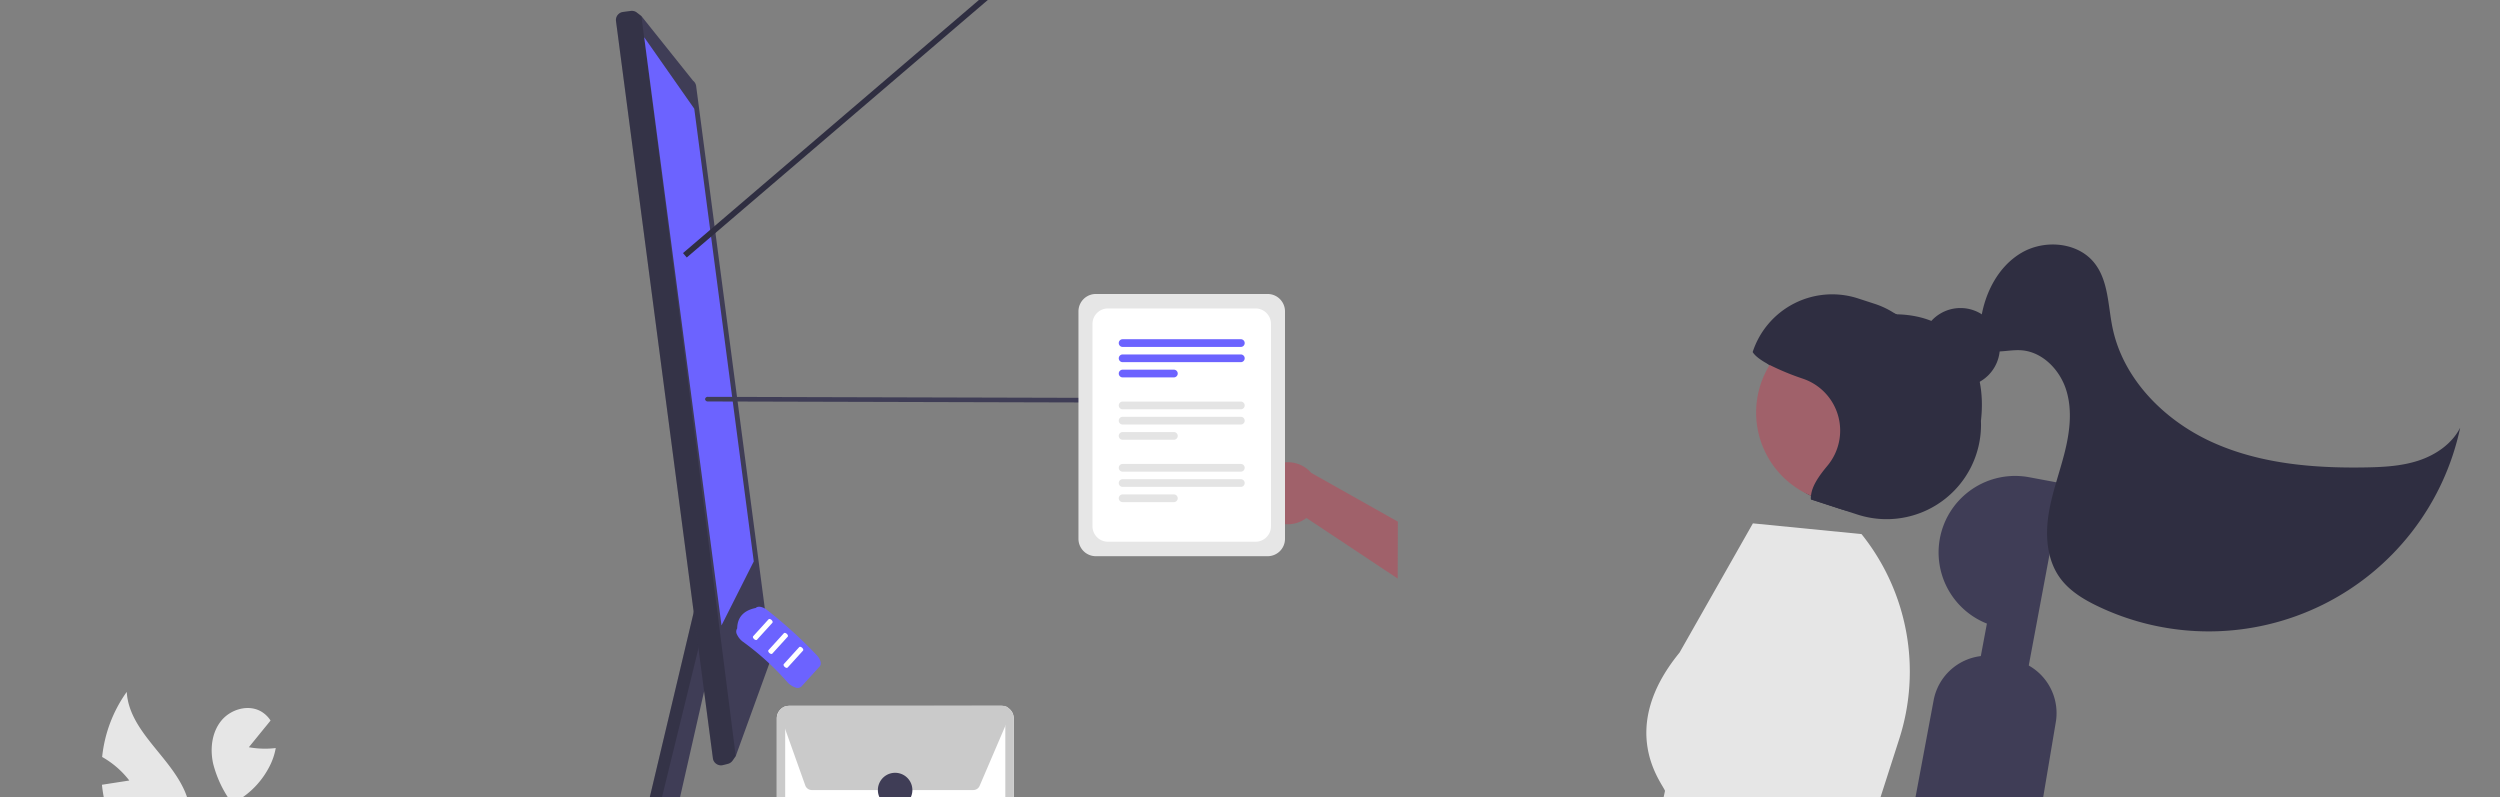 <svg xmlns="http://www.w3.org/2000/svg" width="558" height="178" fill="none">
<rect width="100%" height="100%" fill="#808080" stroke="none"/>
<path fill="#3F3D56" d="M439.188 278.28c-1.369 1.998-2.479 1.924-3.451.632a10.348 10.348 0 0 1-1.224-2.4c-2.952-7.569-4.883-24.933-10.449-18.861a250.048 250.048 0 0 1-3.336 3.565c-2.082 2.19-4.257 4.567-6.412 6.667a2.8 2.8 0 0 0 .042-.222c-1.063 1.039-.262-7.954-.683-10.484-.089-.547-.235-.791-.467-.573a9.09 9.09 0 0 1-.028-.739c-.003-.391.017-.782.059-1.171.035-.357.083-.718.151-1.082l18.199-97.318a12.2 12.2 0 0 1 10.533-9.855 12.617 12.617 0 0 1 3.66.129l3.313.62c1.308.244 2.566.704 3.723 1.36l.006.001a12.189 12.189 0 0 1 5.996 12.838L439.188 278.28ZM158.381 148.925l-7.269 31.979-4.644 5.088h-3.351l13.81-58.145.683 9.878v.006l.771 11.194Z"/>
<path fill="#000" d="M157.61 137.725v.006l-11.825 48.261h-2.668l13.81-58.145.683 9.878Z" opacity=".17"/>
<path fill="#3F3D56" d="M172.121 146.568 155.382 19.221a1.813 1.813 0 0 0-.69-1.205L143.169 3.594l-1.035-.797a1.839 1.839 0 0 0-1.343-.358l-1.732.232a1.816 1.816 0 0 0-1.569 2.034l17.346 131.947v.006l1.061 8.071 1.262 9.584v.012l1.958 14.912a1.769 1.769 0 0 0 .784 1.268c.211.145.451.244.703.29.252.045.511.036.76-.026l1.098-.276c.421-.109.79-.362 1.042-.716l.489-.697.226-.326 7.582-20.899c.266-.373.38-.833.32-1.287Z"/>
<path fill="#000" d="m143.166 3.594 21.055 165.162-.229.323-.488.695a1.838 1.838 0 0 1-1.042.716l-1.1.276a1.822 1.822 0 0 1-2.246-1.53L137.492 4.706a1.818 1.818 0 0 1 1.565-2.038l1.736-.229a1.791 1.791 0 0 1 1.338.36l1.035.795Z" opacity=".17"/>
<path fill="#6C63FF" d="m143.787 8.317 11.173 15.948 13.28 101.045-7.199 14.284L143.787 8.317Z"/>
<path fill="#A0616A" d="M281.308 113.281a6.882 6.882 0 0 0 10.289 2.332l20.369 13.522.039-12.705-19.349-10.892a6.914 6.914 0 0 0-9.113-1.169 6.919 6.919 0 0 0-2.235 8.912Z"/>
<path fill="#E6E6E6" d="m415.58 119.32-.089-.112-24.244-2.392-16.381 28.855c-14.081 17.214-3.849 29.085-3.236 30.851l-4.888 22.535 1.096 7.542.547 2.241 55.791 29.152-11.467-38.202 11.197-34.837a49.079 49.079 0 0 0-8.326-45.633Z"/>
<path fill="#2F2E41" d="M442.144 93.928a21.082 21.082 0 0 1-2.292 10.475 21.077 21.077 0 0 1-15.488 11.22 21.076 21.076 0 0 1-9.803-.783l-3.873-1.262c-.031-.012-.069-.019-.1-.031l-6.383-2.084a4.298 4.298 0 0 1 .013-.81c-9.521-4.066 3.64-17.428 6.91-27.464.508-1.562-16.971-.395-16.142-1.732a21.68 21.68 0 0 1-.534-.282 25.868 25.868 0 0 1 28.569-11.134c.138.032.282.076.42.113 12.402.308 18.916 8.95 18.916 20.171a30.76 30.76 0 0 1-.213 3.603Z"/>
<path fill="#A0616A" d="M431.399 98.347a20.22 20.22 0 0 1-27.182 12.307 20.208 20.208 0 0 1-11.253-24.84 20.21 20.21 0 0 1 27.723-12.072 20.212 20.212 0 0 1 10.712 24.605Z"/>
<path fill="#2F2E41" d="M410.689 113.578c-.032-.012-.069-.018-.101-.031l-6.382-2.084a4.374 4.374 0 0 1 .012-.809c.19-2.102 1.665-4.302 3.645-6.678a12.23 12.23 0 0 0-5.377-19.424l-.163-.057a56.562 56.562 0 0 1-7.337-3.037c-.182-.094-.364-.189-.533-.283-1.595-.878-2.749-1.757-3.258-2.598a18.663 18.663 0 0 1 9.293-10.858 18.67 18.67 0 0 1 14.249-1.104l3.703 1.205a18.597 18.597 0 0 1 10.794 9.188c2.611 1.87 4.67 4.62 6.283 7.864 8.108 16.28-7.544 34.254-24.828 28.706Z"/>
<path fill="#3F3D56" d="M452.913 106.519a17.083 17.083 0 0 0-19.929 13.649 17.083 17.083 0 0 0 10.493 19.017l-5.136 27.459 10.717 2.004 11.356-60.726-7.501-1.403Z"/>
<path fill="#2F2E41" d="M437.488 86.328a8.787 8.787 0 1 0-.001-17.573 8.787 8.787 0 0 0 .001 17.573Z"/>
<path fill="#2F2E41" d="M539.913 102.77c-3.812 1.271-7.889 1.488-11.907 1.558-11.692.202-23.681-.823-34.322-5.671-10.642-4.849-19.804-14.063-22.169-25.515-1.02-4.936-.9-10.434-4.01-14.4-3.692-4.706-11.111-5.348-16.278-2.335-5.168 3.013-8.186 8.875-9.063 14.793l-2.082 3.384c.049 2.179 2.407 3.628 4.576 3.832 2.17.204 4.352-.394 6.525-.232 4.763.354 8.647 4.429 10.035 8.999s.72 9.513-.468 14.139c-1.188 4.626-2.886 9.139-3.564 13.867-.678 4.728-.218 9.858 2.564 13.741 2.088 2.914 5.269 4.846 8.504 6.392a57.372 57.372 0 0 0 50.104-.309 57.382 57.382 0 0 0 30.758-39.554c-1.822 3.582-5.39 6.039-9.203 7.311Z"/>
<path fill="#3F3D56" d="M157.372 89.09v-.002a.59.59 0 0 1 .644-.514l96.827.258a.586.586 0 0 1 .639.516v.001a.59.59 0 0 1-.644.514l-96.827-.257a.587.587 0 0 1-.639-.516Z"/>
<path fill="#6C63FF" d="m182.977 148.724-4.111 4.522c-.191.16-.423.262-.67.295a1.309 1.309 0 0 1-.724-.114 4.149 4.149 0 0 1-1.759-1.206 60.182 60.182 0 0 0-9.836-8.943 4.14 4.14 0 0 1-1.368-1.637 1.322 1.322 0 0 1 .031-1.385c.041-2.474 1.435-4.007 4.143-4.557.475-.494 1.548-.306 2.509.443a100.003 100.003 0 0 1 11.12 10.11c.846.895 1.132 1.958.665 2.472Z"/>
<path fill="#fff" d="m172.41 138.99-3.46 3.806c-.119.131-.407.064-.643-.151-.236-.214-.331-.494-.211-.626l3.46-3.806c.12-.131.408-.064.644.151.236.214.33.494.21.626ZM175.827 142.098l-3.46 3.806c-.119.131-.407.064-.643-.151-.236-.214-.331-.494-.211-.626l3.46-3.806c.12-.131.408-.064.644.151.236.214.33.494.21.626ZM179.245 145.205l-3.46 3.806c-.12.131-.407.064-.643-.151-.236-.214-.331-.495-.211-.626l3.46-3.806c.12-.131.408-.064.644.15.235.215.33.495.21.627Z"/>
<path fill="#E6E6E6" d="m381.422 250.153-11.357-8.846 20.636-39.99-7.732-50.926a17.349 17.349 0 0 1 4.183-14.125 17.355 17.355 0 0 1 13.537-5.814 17.363 17.363 0 0 1 16.764 17.907l-1.91 57.986-34.121 43.808ZM282.936 124.145h-38.347a3.879 3.879 0 0 1-3.876-3.876V69.493a3.88 3.88 0 0 1 3.876-3.876h38.347a3.881 3.881 0 0 1 3.876 3.876v50.776a3.883 3.883 0 0 1-1.136 2.74 3.883 3.883 0 0 1-2.74 1.136Z"/>
<path fill="#fff" d="M280.241 120.914h-32.956a3.445 3.445 0 0 1-3.441-3.442V72.289a3.446 3.446 0 0 1 3.441-3.442h32.956a3.445 3.445 0 0 1 3.442 3.442v45.183a3.446 3.446 0 0 1-3.442 3.442Z"/>
<path fill="#6C63FF" d="M276.953 77.434h-26.38a.859.859 0 0 1-.61-1.47.855.855 0 0 1 .61-.25h26.38a.855.855 0 0 1 .797.53.85.85 0 0 1 0 .66.855.855 0 0 1-.797.53ZM276.953 80.834h-26.381a.859.859 0 0 1-.608-1.47.859.859 0 0 1 .608-.251h26.381a.858.858 0 0 1 .86.86.865.865 0 0 1-.252.609.856.856 0 0 1-.608.252ZM262.008 84.234h-11.436a.859.859 0 0 1-.608-1.47.859.859 0 0 1 .608-.251h11.436a.859.859 0 0 1 .608 1.468.859.859 0 0 1-.608.253Z"/>
<path fill="#E4E4E4" d="M276.953 91.355h-26.38a.859.859 0 0 1-.61-1.47.855.855 0 0 1 .61-.251h26.38a.855.855 0 0 1 .797.53.85.85 0 0 1 0 .66.855.855 0 0 1-.797.53ZM276.953 94.754h-26.38a.859.859 0 0 1-.61-1.47.856.856 0 0 1 .61-.251h26.38a.855.855 0 0 1 .797.53.85.85 0 0 1 0 .66.855.855 0 0 1-.797.53ZM262.008 98.154h-11.436a.859.859 0 0 1-.608-1.469.859.859 0 0 1 .608-.252h11.436a.859.859 0 0 1 .608 1.469.859.859 0 0 1-.608.252ZM276.953 105.274h-26.381a.857.857 0 0 1-.86-.86.86.86 0 0 1 .86-.86h26.381a.857.857 0 0 1 .86.86.857.857 0 0 1-.86.86ZM276.953 108.674h-26.381a.86.86 0 0 1 0-1.721h26.381a.86.86 0 0 1 0 1.721ZM262.008 112.074h-11.436a.86.86 0 0 1 0-1.721h11.436a.86.86 0 0 1 0 1.721Z"/>
<path fill="#2F2E41" d="m152.445 56.49 102.874-87.992h.163v1.292h.314l-102.51 87.682-.841-.982Z"/>
<path fill="#fff" d="M223.471 157.542H176.17a2.79 2.79 0 0 0-2.787 2.788v29.449a2.792 2.792 0 0 0 2.787 2.788h47.301a2.796 2.796 0 0 0 1.971-.817 2.796 2.796 0 0 0 .817-1.971V160.33a2.792 2.792 0 0 0-2.788-2.788Z"/>
<path fill="#CACACA" d="M223.471 157.542H176.17a2.79 2.79 0 0 0-2.787 2.788v29.449a2.792 2.792 0 0 0 2.787 2.788h47.301a2.796 2.796 0 0 0 1.971-.817 2.796 2.796 0 0 0 .817-1.971V160.33a2.792 2.792 0 0 0-2.788-2.788Zm.915 21.154a11.458 11.458 0 0 1-11.266 11.414c-4.799.063 2.656.087-3.133.087-13.236 0-27.039-.126-32.188-.208a2.597 2.597 0 0 1-2.544-2.587v-27.07a.922.922 0 0 1 .915-.917h47.3a.924.924 0 0 1 .647.268.923.923 0 0 1 .269.647v18.366Z"/>
<path fill="#CACACA" d="M217.231 176.338h-36.038a1.546 1.546 0 0 1-1.456-1.027l-5.566-15.615a1.553 1.553 0 0 1 .192-1.409 1.55 1.55 0 0 1 1.262-.656l48.333-.086h.002a1.549 1.549 0 0 1 1.54 1.409 1.54 1.54 0 0 1-.119.746l-.084-.036.084.036-6.729 15.701a1.54 1.54 0 0 1-1.421.937Z"/>
<path fill="#3F3D56" d="M199.793 180.189a3.85 3.85 0 1 0 0-7.701 3.85 3.85 0 0 0 0 7.701Z"/>
<path fill="#E6E6E6" d="M56.734 273.884a71.369 71.369 0 0 1-12.384-16.392 72.78 72.78 0 0 1-7.253-19.125 69.914 69.914 0 0 1-1.5-20.691 72.45 72.45 0 0 1 15.008-38.794 69.05 69.05 0 0 1 1.63-2.01c.62-.738 1.672.325 1.057 1.057a70.782 70.782 0 0 0-15.974 37.378 70.383 70.383 0 0 0 20.473 57.519c.687.677-.37 1.734-1.057 1.058Z"/>
<path fill="#E6E6E6" d="M61.547 166.962a14.43 14.43 0 0 1-1.312 3.941 18.891 18.891 0 0 1-7.877 8.171c-.188.101-.382.208-.577.302-.232-.364-.47-.728-.697-1.092a25.316 25.316 0 0 1-3.502-7.808c-.728-3.27-.332-6.941 1.764-9.558 2.09-2.617 6.081-3.791 8.975-2.096a6.318 6.318 0 0 1 2.07 2.002c-.288.357-.577.709-.865 1.067a1.103 1.103 0 0 1-.082.094c-.25.314-.508.621-.76.935-1.047 1.286-2.09 2.579-3.137 3.86 1.477.271 2.98.375 4.48.307l.365-.019a18.01 18.01 0 0 0 1.155-.106ZM40.377 192.7l-.402 5.234-.106 1.419c-.113-.057-.233-.113-.346-.17a30.628 30.628 0 0 1-15.985-19.575 29.76 29.76 0 0 1-.784-4.45c2.033-.313 4.073-.633 6.106-.947a20.031 20.031 0 0 0-6.062-5.253 30.294 30.294 0 0 1 5.491-14.529c.528 8.774 9.716 14.353 13.08 22.468a18.252 18.252 0 0 1-.992 15.803Z"/>
</svg>
